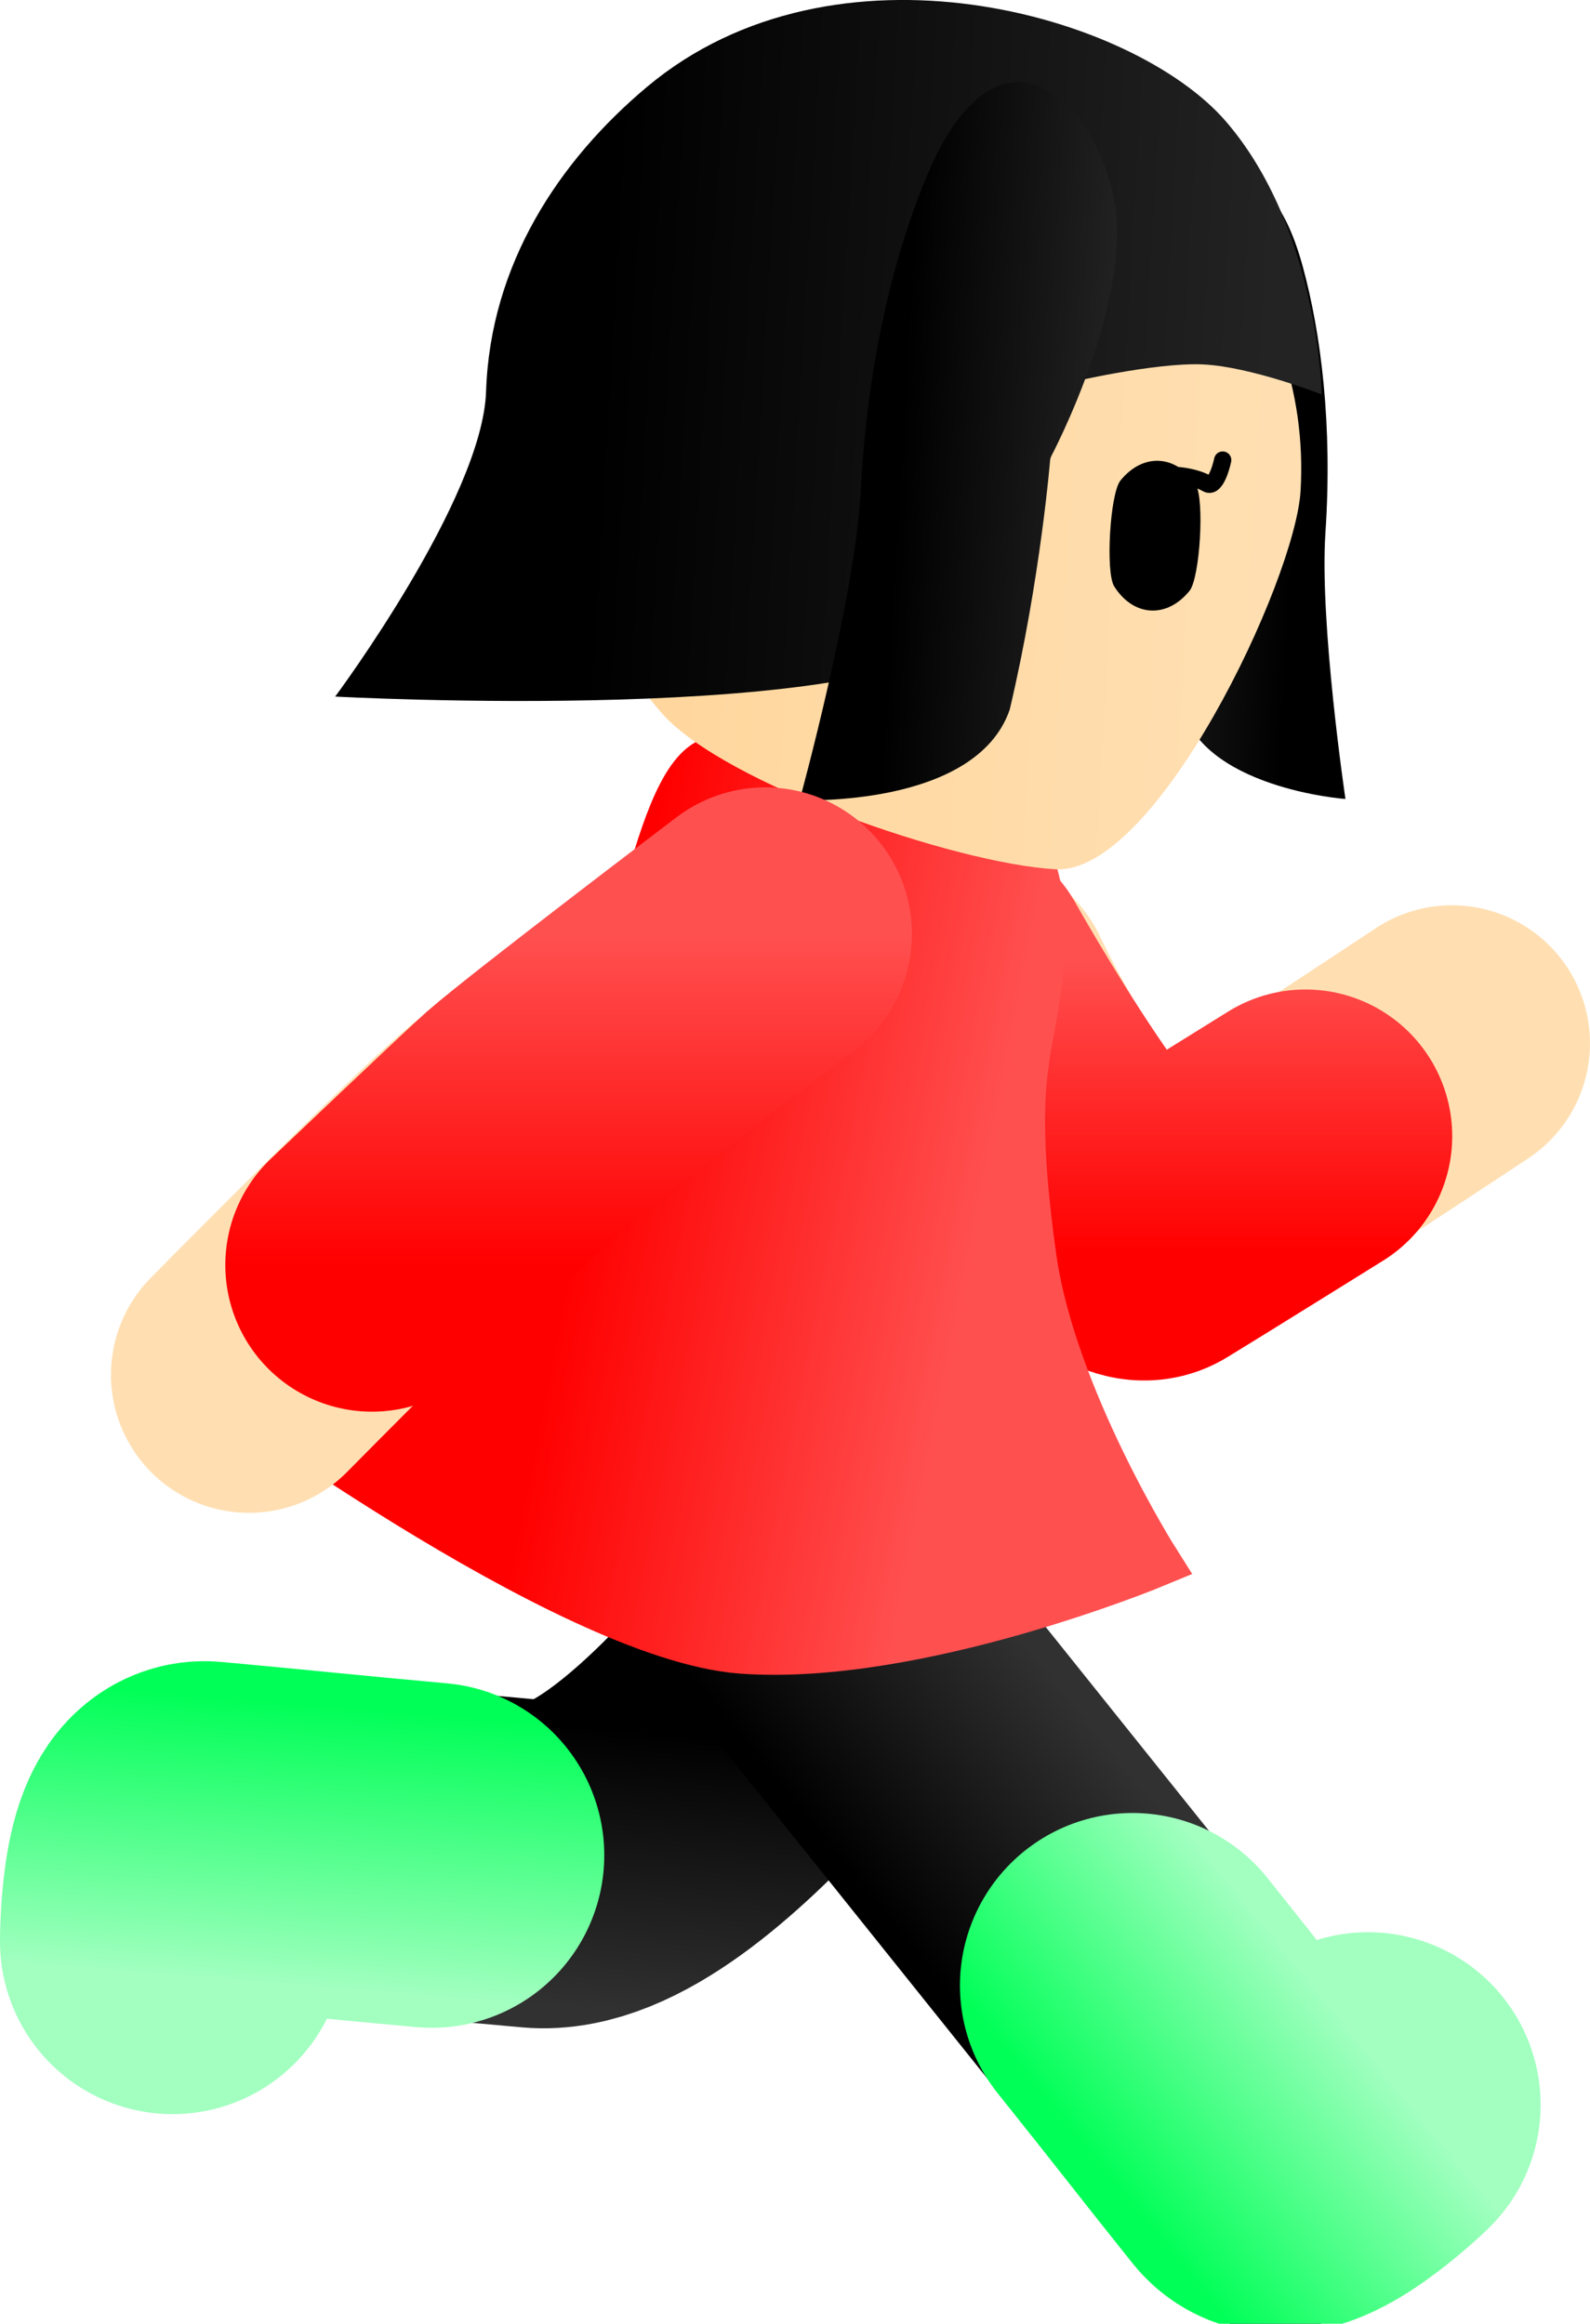 <svg version="1.1" xmlns="http://www.w3.org/2000/svg" xmlns:xlink="http://www.w3.org/1999/xlink" width="46.071" height="67.33" viewBox="0,0,46.071,67.33"><defs><linearGradient x1="234.75" y1="197.556" x2="234.084" y2="205.707" gradientUnits="userSpaceOnUse" id="color-1"><stop offset="0" stop-color="#000000"/><stop offset="1" stop-color="#313131"/></linearGradient><linearGradient x1="234.758" y1="197.549" x2="234.092" y2="205.701" gradientUnits="userSpaceOnUse" id="color-2"><stop offset="0" stop-color="#00ff57"/><stop offset="1" stop-color="#a2ffc0"/></linearGradient><linearGradient x1="251.382" y1="175.351" x2="251.382" y2="183.851" gradientUnits="userSpaceOnUse" id="color-3"><stop offset="0" stop-color="#ff5050"/><stop offset="1" stop-color="#ff0000"/></linearGradient><linearGradient x1="246.051" y1="205.156" x2="252.389" y2="199.986" gradientUnits="userSpaceOnUse" id="color-4"><stop offset="0" stop-color="#000000"/><stop offset="1" stop-color="#313131"/></linearGradient><linearGradient x1="246.192" y1="205.032" x2="252.53" y2="199.862" gradientUnits="userSpaceOnUse" id="color-5"><stop offset="0" stop-color="#00ff57"/><stop offset="1" stop-color="#a2ffc0"/></linearGradient><linearGradient x1="236.958" y1="175.658" x2="248.196" y2="177.875" gradientUnits="userSpaceOnUse" id="color-6"><stop offset="0" stop-color="#ff0000"/><stop offset="1" stop-color="#ff5050"/></linearGradient><linearGradient x1="236.958" y1="175.658" x2="248.196" y2="177.875" gradientUnits="userSpaceOnUse" id="color-7"><stop offset="0" stop-color="#ff0000"/><stop offset="1" stop-color="#ff5050"/></linearGradient><linearGradient x1="256.291" y1="162.445" x2="251.118" y2="162.139" gradientUnits="userSpaceOnUse" id="color-8"><stop offset="0" stop-color="#000000"/><stop offset="1" stop-color="#232323"/></linearGradient><linearGradient x1="256.916" y1="162.482" x2="250.493" y2="162.102" gradientUnits="userSpaceOnUse" id="color-9"><stop offset="0" stop-color="#000000"/><stop offset="1" stop-color="#313131"/></linearGradient><linearGradient x1="235.22" y1="161.5" x2="256.372" y2="162.748" gradientUnits="userSpaceOnUse" id="color-10"><stop offset="0" stop-color="#ffd59a"/><stop offset="1" stop-color="#ffdfb2"/></linearGradient><linearGradient x1="235.275" y1="160.58" x2="256.426" y2="161.829" gradientUnits="userSpaceOnUse" id="color-11"><stop offset="0" stop-color="#ffd499"/><stop offset="1" stop-color="#ffd599"/></linearGradient><linearGradient x1="236.163" y1="158.494" x2="255.407" y2="159.63" gradientUnits="userSpaceOnUse" id="color-12"><stop offset="0" stop-color="#000000"/><stop offset="1" stop-color="#232323"/></linearGradient><linearGradient x1="233.838" y1="158.357" x2="257.733" y2="159.768" gradientUnits="userSpaceOnUse" id="color-13"><stop offset="0" stop-color="#000000"/><stop offset="1" stop-color="#313131"/></linearGradient><linearGradient x1="244.79" y1="161.207" x2="251.002" y2="161.574" gradientUnits="userSpaceOnUse" id="color-14"><stop offset="0" stop-color="#000000"/><stop offset="1" stop-color="#232323"/></linearGradient><linearGradient x1="244.039" y1="161.163" x2="251.753" y2="161.619" gradientUnits="userSpaceOnUse" id="color-15"><stop offset="0" stop-color="#000000"/><stop offset="1" stop-color="#313131"/></linearGradient><linearGradient x1="235.218" y1="174.674" x2="235.218" y2="184.262" gradientUnits="userSpaceOnUse" id="color-16"><stop offset="0" stop-color="#ff5050"/><stop offset="1" stop-color="#ff0000"/></linearGradient></defs><g transform="translate(-218.741,-147.609)"><g data-paper-data="{&quot;isPaintingLayer&quot;:true}" fill-rule="nonzero" stroke-linejoin="miter" stroke-miterlimit="10" stroke-dasharray="" stroke-dashoffset="0" style="mix-blend-mode: normal"><path d="M244.284,192.871c0,0 -6.214,9.092 -10.007,8.748c-2.665,-0.242 -7.19,-0.652 -9.58,-0.869c-0.97,-0.088 -0.962,3.122 -0.962,3.122" fill="none" stroke="url(#color-1)" stroke-width="9.5" stroke-linecap="round"/><path d="M223.741,203.865c0,0 -0.008,-3.21 0.962,-3.122c2.39,0.217 3.883,0.38 6.547,0.621" fill="none" stroke="url(#color-2)" stroke-width="10" stroke-linecap="round"/><g fill="none" stroke-linecap="round"><path d="M260.812,177.839c0,0 -1.406,0.933 -3.072,2.021c-1.786,1.166 -3.87,2.509 -4.845,3.071c-2.235,1.291 -5.905,-6.495 -5.905,-6.495" stroke="#ffdfb2" stroke-width="8"/><path d="M256.57,180.529c0,0 -3.73,2.322 -4.485,2.779c-1.275,0.772 -5.892,-7.466 -5.892,-7.466" stroke="url(#color-3)" stroke-width="8.5"/></g><path d="M258.24,208.719c0,0 -2.309,2.231 -2.918,1.471c-1.5,-1.873 -4.341,-5.42 -6.014,-7.508c-2.381,-2.973 -7.187,-8.974 -7.187,-8.974" fill="none" stroke="url(#color-4)" stroke-width="9.5" stroke-linecap="round"/><path d="M258.381,208.595c0,0 -2.309,2.231 -2.918,1.471c-1.5,-1.873 -2.234,-2.837 -3.907,-4.926" fill="none" stroke="url(#color-5)" stroke-width="10" stroke-linecap="round"/><path d="M235.749,179.543c1.148,-2.022 1.892,-8.723 3.443,-9.755c1.162,-0.774 8.207,-0.498 9.405,2.952c0.652,1.878 -0.034,4.513 -0.169,5.456c-0.134,0.944 -0.299,2.356 0.195,5.863c0.573,4.067 3.58,8.814 3.58,8.814c0,0 -6.897,2.869 -11.969,2.499c-5.072,-0.369 -15.525,-8.181 -15.525,-8.181c0,0 2.651,-0.019 5.31,-1.288c2.494,-1.19 3.629,-2.657 5.731,-6.36z" fill="url(#color-6)" stroke="url(#color-7)" stroke-width="1.463" stroke-linecap="butt"/><g><path d="M257.725,170.76c0,0 -4.243,-0.31 -4.774,-2.797c-0.368,-3.271 -0.253,-6.226 -0.253,-6.226c0,0 -1.634,-4.236 -0.718,-6.671c0.916,-2.434 3.365,-3.933 4.509,0.266c0.533,1.956 0.866,4.603 0.657,7.715c-0.176,2.615 0.58,7.712 0.58,7.712z" data-paper-data="{&quot;index&quot;:null}" fill="url(#color-8)" stroke="url(#color-9)" stroke-width="0" stroke-linecap="butt"/><path d="M246.479,150.564c2.918,0.172 5.491,1.521 7.292,3.56c1.801,2.04 2.829,4.77 2.655,7.705c-0.153,2.599 -4.191,11.139 -7.109,10.967c-2.918,-0.172 -9.586,-2.471 -11.387,-4.51c-1.801,-2.04 -2.829,-4.77 -2.655,-7.705c0.173,-2.935 1.516,-5.526 3.544,-7.339c2.028,-1.813 4.742,-2.849 7.66,-2.677z" fill="url(#color-10)" stroke="url(#color-11)" stroke-width="0" stroke-linecap="butt"/><g><path d="M254.169,160.939c0,0 -0.175,0.851 -0.46,0.68c-0.267,-0.16 -0.867,-0.291 -1.27,-0.212" data-paper-data="{&quot;index&quot;:null}" fill="none" stroke="#000000" stroke-width="0.5" stroke-linecap="round"/><path d="M253.39,161.662c0.256,0.408 0.121,2.689 -0.181,3.065c-0.304,0.376 -0.703,0.596 -1.13,0.571c-0.426,-0.025 -0.797,-0.291 -1.054,-0.7c-0.256,-0.408 -0.121,-2.689 0.181,-3.065c0.304,-0.376 0.703,-0.596 1.129,-0.571c0.426,0.025 0.797,0.291 1.054,0.7z" data-paper-data="{&quot;index&quot;:null}" fill="#000000" stroke="none" stroke-width="1.301" stroke-linecap="butt"/></g><path d="M228.453,167.792c0,0 4.27,-5.735 4.372,-8.84c0.122,-3.694 2.12,-6.69 4.658,-8.821c5.448,-4.574 14.086,-2.117 16.774,0.99c2.688,3.107 2.783,7.917 2.783,7.917c0,0 -2.061,-0.807 -3.446,-0.87c-1.386,-0.063 -3.921,0.537 -3.921,0.537c0,0 -0.427,3.484 -2.733,7.198c-2.686,2.751 -18.486,1.889 -18.486,1.889z" fill="url(#color-12)" stroke="url(#color-13)" stroke-width="0" stroke-linecap="butt"/><path d="M241.912,170.791c0,0 1.617,-5.892 1.774,-8.993c0.187,-3.691 0.956,-6.759 1.866,-8.986c1.954,-4.78 4.665,-2.673 5.415,0.32c0.75,2.993 -1.793,7.749 -1.793,7.749c0,0 -0.278,3.492 -1.176,7.29c-0.983,2.852 -6.086,2.621 -6.086,2.621z" fill="url(#color-14)" stroke="url(#color-15)" stroke-width="0" stroke-linecap="butt"/></g><g fill="none" stroke-linecap="round"><path d="M225.956,187.444c0,0 5.522,-5.601 7.186,-7.002c1.974,-1.662 7.788,-5.68 7.788,-5.68" stroke="#ffdfb2" stroke-width="8"/><path d="M229.519,184.262c0,0 3.919,-3.729 4.389,-4.142c1.12,-0.983 7.007,-5.447 7.007,-5.447" stroke="url(#color-16)" stroke-width="8.5"/></g></g></g></svg><!--rotationCenter:21.258565466228788:32.39061166972152-->